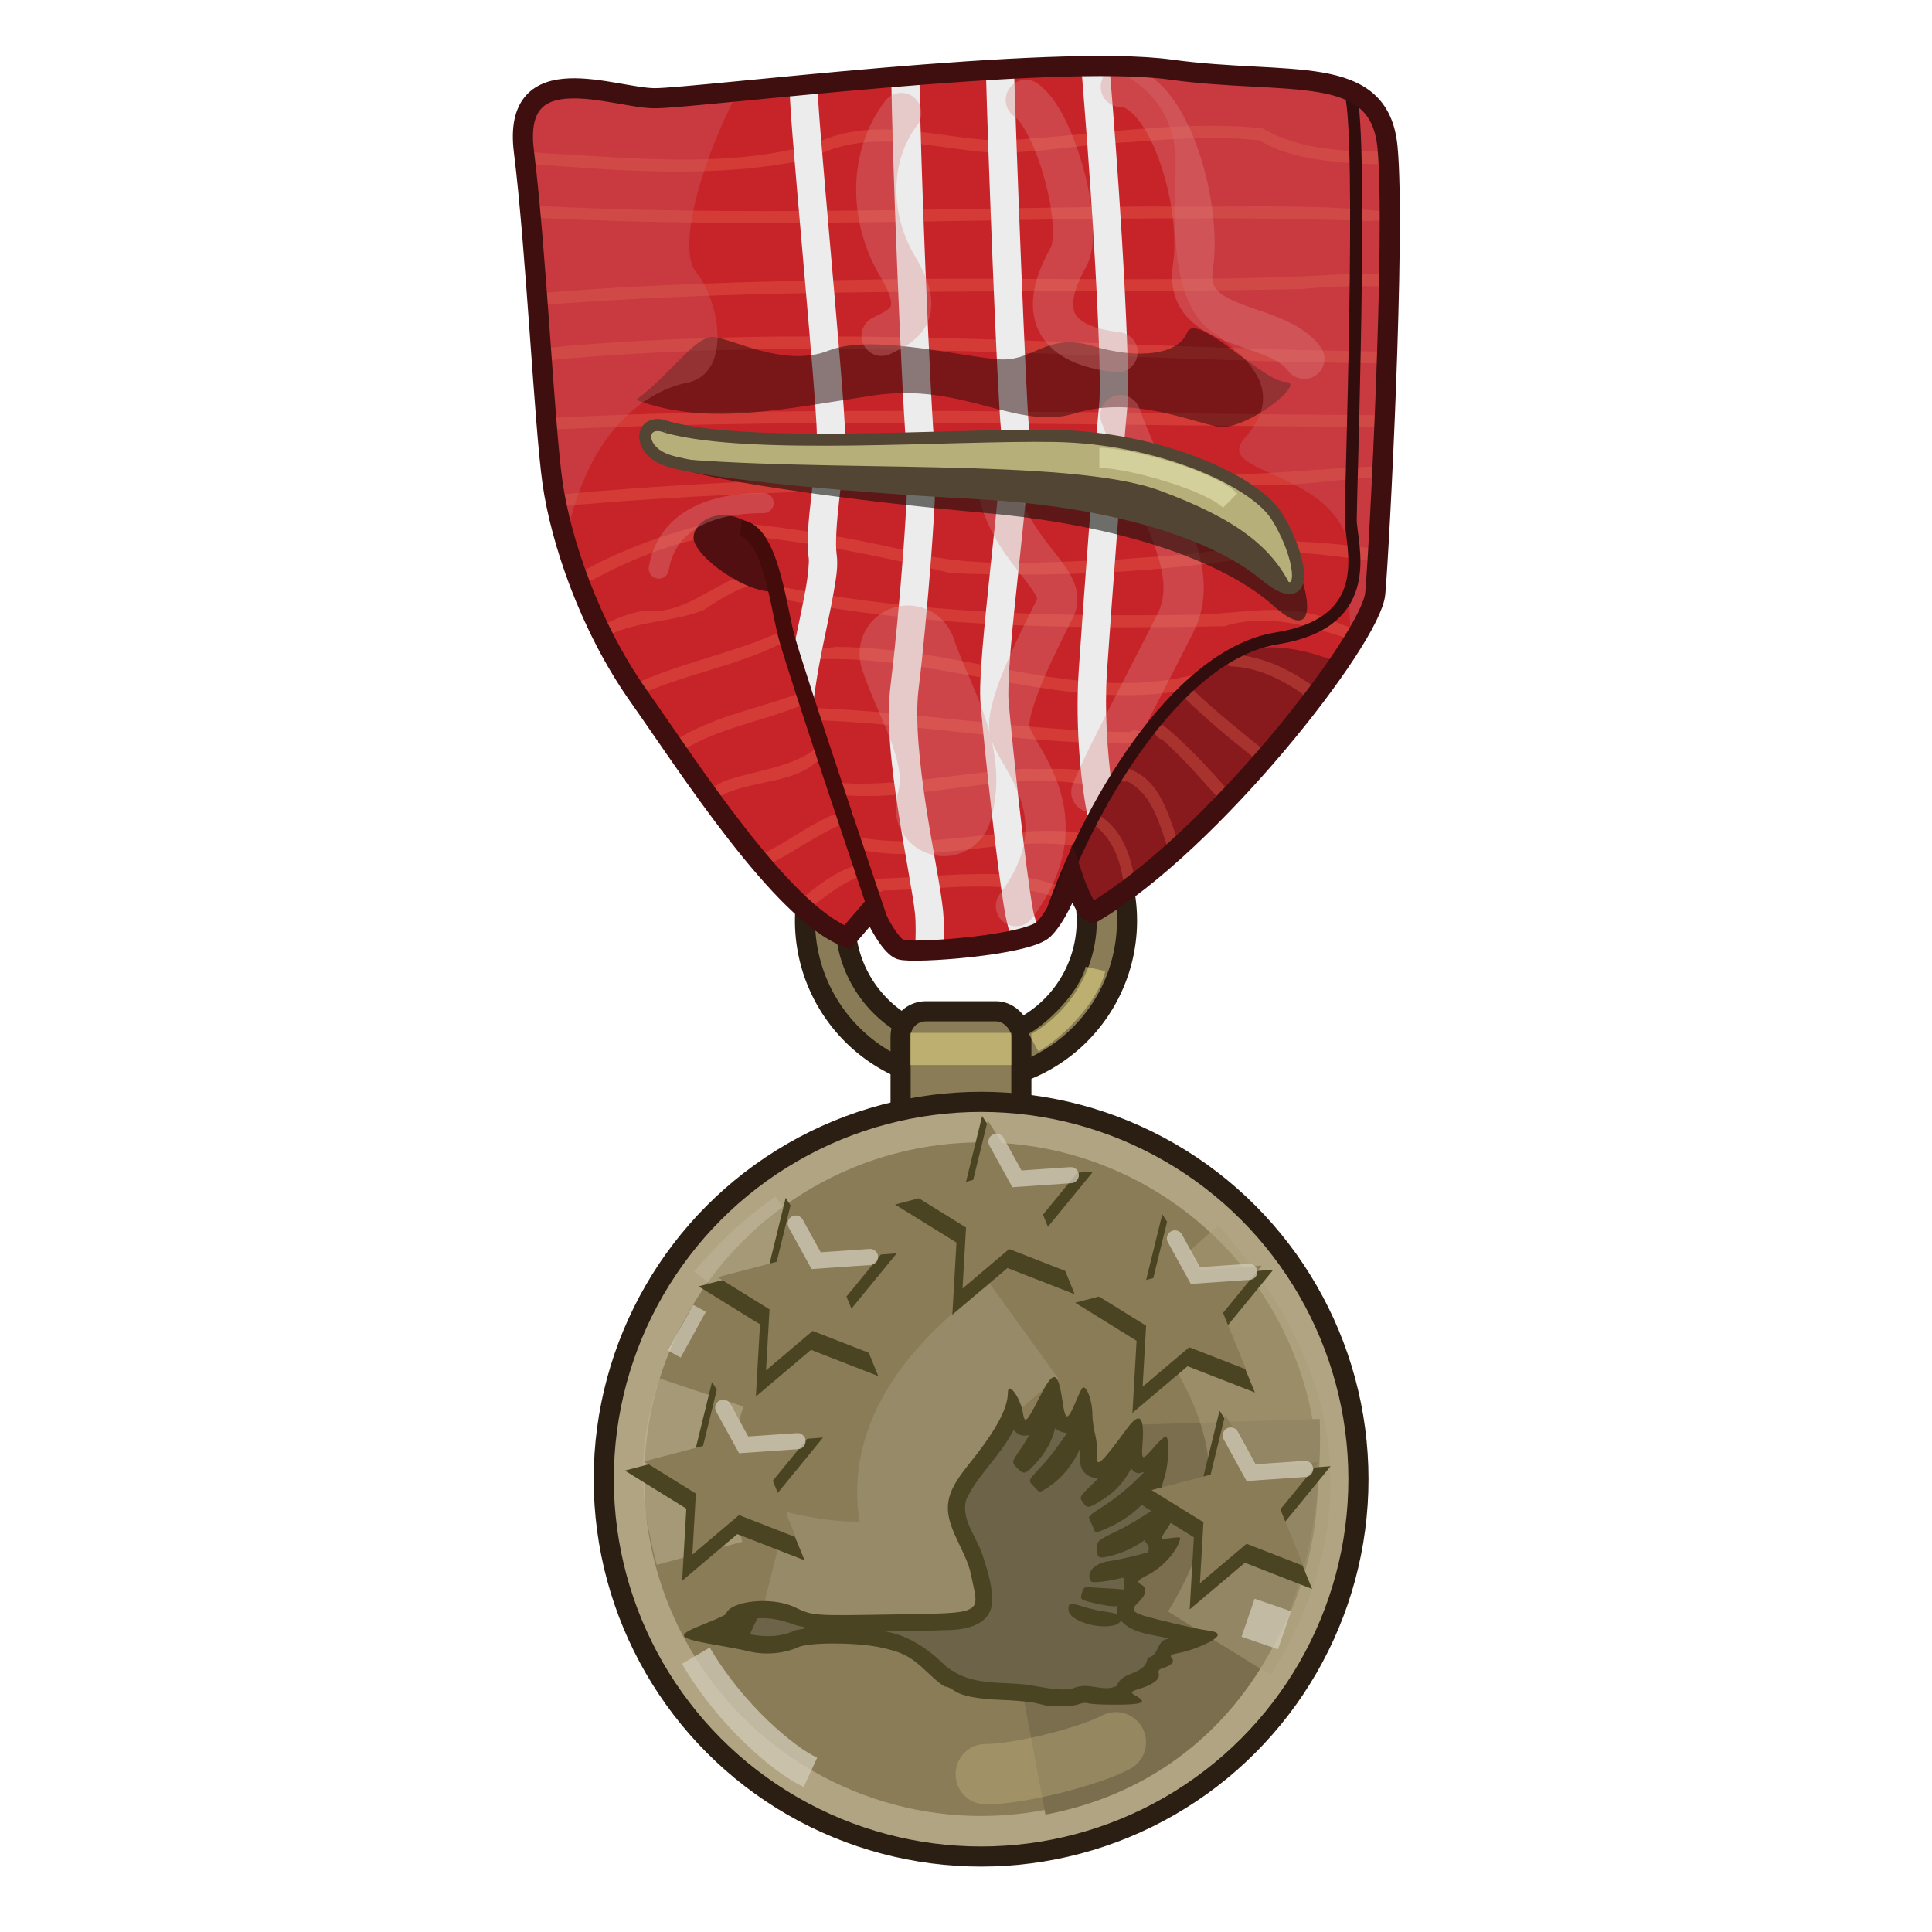 <?xml version="1.0" encoding="UTF-8" standalone="no"?>
<svg xmlns:dc="http://purl.org/dc/elements/1.1/" xmlns:cc="http://creativecommons.org/ns#" xmlns:rdf="http://www.w3.org/1999/02/22-rdf-syntax-ns#" xmlns:svg="http://www.w3.org/2000/svg" xmlns="http://www.w3.org/2000/svg" viewBox="0 0 48 48" version="1.1" id="medal01" height="100%" width="100%">
 <defs id="defs4138" />
 <path style="fill:#8a7c57;stroke:#2a1f12;stroke-width:0.5;stroke-linecap:round;marker:none" d="m 24,18.875 a 4,4 0 0 0 -4,4 4,4 0 0 0 4,4 4,4 0 0 0 4,-4 4,4 0 0 0 -4,-4 z m 0,1 a 3,3 0 0 1 3,3 3,3 0 0 1 -3,3 3,3 0 0 1 -3,-3 3,3 0 0 1 3,-3 z" id="path5121" />
 <path style="fill:#c7242a;stroke-width:1px;stroke-linecap:butt;stroke-opacity:1" d="m 21.05,23.288 c -1.627,-0.61 -3.966,-4.271 -5.186,-6 C 14.644,15.559 13.932,13.423 13.728,12 13.525,10.576 13.318,6.174 13.016,3.762 12.715,1.35 15.254,2.44 16.271,2.44 c 1.016,0 9.864,-1.118 12.813,-0.711 2.949,0.406 5.186,-0.203 5.389,1.932 0.203,2.135 -0.203,9.966 -0.305,11.084 -0.101,1.118 -4.067,6.203 -7.016,7.932 -0.203,0 -0.508,-0.915 -0.508,-0.915 0,0 -0.305,0.915 -0.711,1.322 -0.406,0.406 -3.254,0.61 -3.559,0.508 -0.305,-0.101 -0.711,-1.016 -0.711,-1.016 z" id="path4697" />
 <path style="fill:#88191d;stroke-width:1px;stroke-linecap:butt;stroke-opacity:1" d="m 31.751,16.087 c -0.474,-0.026 -0.947,0.052 -1.365,0.302 -2.522,2.109 -3.042,3.303 -3.742,5.373 0,0 0.304,0.914 0.507,0.914 2.126,-1.246 4.761,-4.221 6.115,-6.212 -0.46,-0.186 -0.984,-0.347 -1.515,-0.376 z" id="path4841" />
 <path style="font-style:normal;font-variant:normal;font-weight:normal;font-stretch:normal;font-size:medium;line-height:normal;font-family:sans-serif;text-indent:0;text-align:start;text-decoration:none;text-decoration-line:none;word-spacing:normal;text-transform:none;direction:ltr;block-progression:tb;writing-mode:lr-tb;baseline-shift:baseline;text-anchor:start;white-space:normal;fill:#f17155;fill-opacity:0.306;stroke-width:0.300;stroke-linecap:round;marker:none" d="M 30.117,3.125 C 28.336,3.124 26.572,3.412 24.8,3.494 23.288,3.436 21.702,2.852 20.25,3.57 18.237,4.149 16.087,3.956 14.016,3.835 13.685,3.822 13.352,3.791 13.018,3.761 c 8.8e-5,7.077e-4 -8.8e-5,10e-4 0,10e-4 0.01,0.087 0.018,0.212 0.029,0.304 2.376,0.173 4.775,0.392 7.117,-0.13 C 21.547,3.155 23.122,3.683 24.589,3.788 25.81,3.82 26.89,3.572 28.108,3.529 29.17,3.444 30.241,3.373 31.305,3.487 32.033,3.972 33.374,4.076 34.492,4.082 34.487,3.982 34.486,3.855 34.479,3.77 33.399,3.763 32.313,3.737 31.363,3.189 30.949,3.143 30.533,3.125 30.117,3.125 Z M 13.15,5.105 c 0.009,0.103 0.019,0.191 0.029,0.296 6.95,0.372 13.917,-0.16 20.871,0.091 0.158,-0.03 0.316,-0.004 0.474,0.037 3.6e-5,-0.088 4.16e-4,-0.174 0,-0.259 C 32.569,5.047 30.585,5.161 28.619,5.128 23.464,5.168 18.301,5.381 13.15,5.105 Z M 34.396,6.804 C 34.11,6.792 33.823,6.795 33.537,6.805 29.482,7.05 25.415,6.865 21.354,6.951 18.682,6.993 16,7.063 13.337,7.29 13.344,7.389 13.353,7.487 13.36,7.586 19.672,7.081 26.016,7.327 32.341,7.179 33.057,7.12 33.783,7.087 34.501,7.125 34.503,7.024 34.507,6.916 34.508,6.817 34.471,6.815 34.433,6.807 34.395,6.806 Z M 18.232,8.38 c -1.594,0.05 -3.204,0.106 -4.791,0.281 0.007,0.108 0.013,0.2 0.021,0.306 6.98,-0.682 13.996,0.014 20.988,0.06 0.003,-0.1 0.004,-0.19 0.007,-0.291 C 29.048,8.677 23.644,8.261 18.232,8.38 Z m 5.791,1.833 C 20.54,10.202 17.047,10.206 13.57,10.39 c 0.009,0.114 0.018,0.179 0.027,0.287 6.923,-0.326 13.86,-0.082 20.785,-0.074 0.005,-0.125 0.01,-0.159 0.015,-0.287 -3.458,-0.018 -6.916,-0.079 -10.375,-0.103 z m 10.308,1.375 c -1.505,0.026 -3.003,0.257 -4.513,0.183 -5.342,0.037 -10.707,0.019 -16.027,0.527 0.016,0.09 0.04,0.189 0.06,0.285 5.984,-0.538 12.002,-0.462 18.003,-0.535 0.792,-0.021 1.643,-0.184 2.462,-0.181 0.005,-0.105 0.008,-0.169 0.013,-0.279 z m -16.519,1.361 c -1.204,0.285 -2.404,0.703 -3.48,1.324 0.035,0.098 0.06,0.191 0.099,0.291 1.117,-0.625 2.33,-1.135 3.591,-1.296 1.892,0.143 3.756,0.522 5.597,0.97 2.316,0.096 4.644,0.01 6.941,-0.306 1.185,-0.391 2.429,-0.123 3.648,0.019 0.004,-0.062 0.01,-0.237 0.015,-0.31 -1.025,-0.136 -2.052,-0.244 -3.083,-0.171 -1.062,0.324 -2.241,0.331 -3.433,0.437 -1.773,0.045 -3.595,0.254 -5.32,-0.259 -1.507,-0.333 -3.034,-0.595 -4.576,-0.697 z m 1.201,1.253 c -1.099,0.008 -1.843,1.113 -3.007,0.972 -0.367,0.057 -0.765,0.205 -1.115,0.414 0.041,0.086 0.073,0.173 0.117,0.259 0.703,-0.423 1.726,-0.384 2.472,-0.689 0.497,-0.332 1.018,-0.668 1.623,-0.689 0.108,-0.08 0.045,-0.268 -0.089,-0.267 z m 0.335,0.363 c -0.268,0.047 -0.077,0.424 0.156,0.332 3.59,0.71 7.271,0.731 10.916,0.66 1.086,-0.34 2.163,0.009 3.201,0.351 0.053,-0.088 0.102,-0.172 0.148,-0.253 -0.192,-0.057 -0.385,-0.111 -0.57,-0.201 -1.178,-0.536 -2.398,-0.193 -3.527,-0.181 -3.451,0.051 -6.929,-0.023 -10.324,-0.707 z m 0.123,1.087 c -1.201,0.583 -2.576,0.798 -3.773,1.38 0.053,0.08 0.102,0.165 0.158,0.244 1.215,-0.558 2.589,-0.75 3.759,-1.396 0.066,-0.104 -0.022,-0.242 -0.144,-0.228 z m 1.316,0.417 c -0.401,0.089 -1.007,-0.136 -1.324,0.166 -0.03,0.386 0.547,0.104 0.742,0.15 3.047,-0.155 6.032,1.26 9.06,0.792 0.629,0.639 1.333,1.21 2.042,1.771 0.066,-0.075 0.135,-0.15 0.201,-0.226 -0.655,-0.527 -1.312,-1.052 -1.921,-1.632 l -0.064,-0.042 0.326,-0.277 C 29.82,16.752 29.782,16.74 29.724,16.75 c -2.629,0.688 -5.275,-0.426 -7.898,-0.626 -0.345,-0.031 -0.692,-0.05 -1.039,-0.052 z m 9.81,0.187 c -0.194,-0.001 -0.181,0.317 0.011,0.3 0.753,0.04 1.389,0.406 1.976,0.847 0.065,-0.085 0.125,-0.166 0.187,-0.25 -0.642,-0.48 -1.362,-0.854 -2.175,-0.898 z m -10.615,0.923 c -1.084,0.422 -2.35,0.618 -3.3,1.285 0.062,0.09 0.109,0.157 0.173,0.25 0.942,-0.641 2.16,-0.792 3.197,-1.251 l -0.07,-0.283 z m 0.203,0.408 c -0.194,0.002 -0.175,0.321 0.017,0.3 2.737,0.1 5.465,0.64 8.201,0.58 0.218,-0.176 -0.161,-0.415 -0.335,-0.277 -2.638,-0.039 -5.248,-0.496 -7.882,-0.603 z m 8.609,0.361 c -0.257,0.026 -0.109,0.403 0.083,0.425 0.539,0.484 1.016,1.041 1.503,1.582 0.072,-0.075 0.148,-0.144 0.22,-0.22 -0.565,-0.636 -1.127,-1.276 -1.792,-1.787 l -0.015,0 z m -8.466,0.605 c -0.664,0.541 -1.568,0.577 -2.355,0.863 -0.108,0.059 -0.269,0.147 -0.427,0.248 0.055,0.077 0.111,0.152 0.167,0.23 0.008,-0.002 0.012,-0.014 0.021,-0.015 0.823,-0.574 2.11,-0.307 2.748,-1.16 0.011,-0.087 -0.065,-0.171 -0.154,-0.166 z m 7.486,0.484 c -0.299,0.058 -0.035,0.449 0.195,0.375 0.67,0.351 0.801,1.127 1.058,1.8 0.081,-0.072 0.162,-0.136 0.244,-0.21 -0.325,-0.822 -0.493,-1.767 -1.498,-1.964 z m -2.347,0.064 c -1.602,0.082 -3.202,0.483 -4.806,0.337 l 0.093,0.296 c 2.153,0.247 4.306,-0.676 6.443,-0.193 0.106,0.278 0.597,0.133 0.361,-0.115 C 26.984,18.972 26.146,19.14 25.467,19.1 Z m -4.423,1.025 c -0.813,0.22 -1.489,0.843 -2.259,1.162 0.065,0.078 0.129,0.164 0.195,0.24 0.696,-0.301 1.317,-0.814 2.027,-1.087 l 0,-0.002 c 0.055,-0.021 0.109,-0.046 0.166,-0.064 0.089,-0.097 0.001,-0.264 -0.128,-0.248 z m 6.193,0.085 -0.14,0.259 c 0.035,0.022 0.072,0.043 0.113,0.042 0.51,0.406 0.658,0.996 0.73,1.611 0.09,-0.065 0.176,-0.115 0.267,-0.185 -0.111,-0.701 -0.342,-1.383 -0.969,-1.72 z m -1.275,0.429 c -1.616,0.026 -3.252,0.489 -4.853,0.115 l 0.101,0.316 c 1.806,0.456 3.663,-0.31 5.458,-0.062 0.252,0.123 0.309,-0.3 0.05,-0.337 -0.251,-0.024 -0.504,-0.034 -0.757,-0.031 z m -4.529,0.814 c -0.625,0.143 -1.123,0.548 -1.613,0.955 0.082,0.077 0.161,0.137 0.242,0.207 0.46,-0.366 0.922,-0.737 1.486,-0.912 0.086,-0.094 0.012,-0.255 -0.115,-0.25 z m 3.22,0.261 c -1.023,-0.011 -2.054,0.1 -3.07,0.126 -0.237,0.207 0.198,0.405 0.375,0.281 1.476,-0.017 3.02,-0.319 4.435,0.23 0.053,-0.111 0.066,-0.142 0.103,-0.234 -0.053,-0.091 -0.165,-0.164 -0.273,-0.132 -0.502,-0.179 -1.038,-0.254 -1.57,-0.271 z" id="path4162" />
 <path style="font-style:normal;font-variant:normal;font-weight:normal;font-stretch:normal;font-size:medium;line-height:normal;font-family:sans-serif;text-indent:0;text-align:start;text-decoration:none;text-decoration-line:none;word-spacing:normal;text-transform:none;direction:ltr;block-progression:tb;writing-mode:lr-tb;baseline-shift:baseline;text-anchor:start;white-space:normal;fill:#ececec;stroke-width:0.699;stroke-linecap:butt" d="m 27.564,1.644 c -0.216,-10e-4 -0.466,0.006 -0.701,0.009 0.096,1.164 0.212,2.665 0.308,4.265 0.057,0.951 0.104,1.863 0.13,2.599 0.026,0.735 0.029,1.316 0.009,1.513 -0.103,1.039 -0.407,5.09 -0.509,6.621 -0.097,1.461 0.067,3.014 0.273,3.871 L 27.619,19.5 c -0.104,-0.804 -0.181,-1.836 -0.117,-2.798 0.101,-1.52 0.408,-5.603 0.507,-6.597 C 28.04,9.794 28.028,9.241 28.002,8.496 27.974,7.749 27.928,6.832 27.871,5.876 27.775,4.29 27.661,2.816 27.564,1.644 Z M 25.195,1.71 c -0.232,0.011 -0.462,0.022 -0.701,0.037 0.047,1.862 0.276,7.942 0.378,8.964 0.018,0.187 -0.002,0.678 -0.052,1.271 -0.05,0.593 -0.126,1.307 -0.203,2.025 -0.076,0.718 -0.151,1.44 -0.203,2.058 -0.051,0.617 -0.081,1.116 -0.05,1.455 0.102,1.126 0.403,4.052 0.615,5.216 0.039,0.217 0.101,0.424 0.171,0.625 0.301,-0.063 0.536,-0.137 0.677,-0.222 -0.062,-0.173 -0.129,-0.347 -0.162,-0.527 -0.195,-1.072 -0.504,-4.045 -0.605,-5.156 -0.02,-0.221 4.47e-4,-0.726 0.05,-1.332 0.05,-0.605 0.126,-1.324 0.203,-2.042 0.076,-0.718 0.151,-1.435 0.203,-2.041 0.051,-0.605 0.082,-1.079 0.05,-1.4 C 25.485,9.824 25.242,3.448 25.193,1.71 Z m -2.353,0.152 c -0.233,0.018 -0.467,0.035 -0.699,0.054 0.014,1.016 0.069,2.788 0.148,4.732 0.044,1.094 0.091,2.156 0.134,2.984 0.021,0.414 0.042,0.769 0.06,1.042 0.018,0.273 0.028,0.445 0.048,0.566 0.011,0.068 0.021,0.431 0.003,0.878 -0.017,0.447 -0.051,1.01 -0.095,1.605 -0.088,1.189 -0.216,2.509 -0.316,3.312 -0.111,0.889 0.026,2.044 0.193,3.123 0.166,1.078 0.369,2.087 0.416,2.548 0.023,0.236 0.018,0.554 0.002,0.892 0.192,0.003 0.408,-0.004 0.71,-0.025 0.012,-0.335 0.011,-0.663 -0.015,-0.937 -0.055,-0.555 -0.258,-1.528 -0.421,-2.585 -0.163,-1.057 -0.281,-2.189 -0.189,-2.927 0.103,-0.824 0.228,-2.149 0.318,-3.349 0.044,-0.6 0.079,-1.167 0.097,-1.628 0.017,-0.461 0.027,-0.784 -0.011,-1.021 C 23.22,11.095 23.2,10.896 23.183,10.628 23.165,10.363 23.146,10.009 23.125,9.597 23.082,8.773 23.034,7.713 22.99,6.621 22.91,4.659 22.855,2.839 22.841,1.863 Z m -2.537,0.22 c -0.238,0.022 -0.469,0.042 -0.695,0.064 0.016,0.324 0.035,0.662 0.085,1.281 0.066,0.821 0.155,1.838 0.244,2.855 0.088,1.016 0.177,2.033 0.244,2.851 0.066,0.818 0.111,1.459 0.111,1.642 0,0.418 -0.074,0.999 -0.138,1.562 -0.064,0.563 -0.124,1.102 -0.062,1.539 0.01,0.072 -0.011,0.386 -0.078,0.759 -0.066,0.372 -0.165,0.826 -0.261,1.292 -0.028,0.137 -0.046,0.265 -0.074,0.402 l 0.49,1.527 c 0.03,-0.469 0.136,-1.14 0.269,-1.789 0.094,-0.461 0.195,-0.917 0.265,-1.31 0.07,-0.393 0.122,-0.699 0.082,-0.982 -0.039,-0.275 0.001,-0.806 0.064,-1.361 0.063,-0.555 0.142,-1.144 0.142,-1.64 C 20.993,10.5 20.947,9.897 20.88,9.075 20.813,8.258 20.725,7.241 20.636,6.224 20.547,5.207 20.459,4.189 20.392,3.371 20.34,2.729 20.319,2.372 20.304,2.083 Z" id="path4699" />
 <path style="fill:#2d0809;fill-opacity:0.514;stroke-width:1px;stroke-linecap:butt" d="m 15.805,9.934 c 0.89,-0.667 1.446,-1.558 1.892,-1.558 0.445,0 1.78,0.779 2.893,0.333 1.113,-0.445 3.561,0.222 4.34,0.222 0.779,0 1.113,-0.667 2.226,-0.333 1.113,0.333 2.114,0.222 2.337,-0.333 0.222,-0.556 1.892,1.224 2.448,1.224 0.556,0 -1.001,1.224 -1.669,1.113 -0.667,-0.111 -2.114,-0.779 -3.561,-0.333 -1.446,0.445 -2.782,-0.779 -5.008,-0.445 -2.226,0.333 -4.118,0.779 -5.899,0.111 z" id="path4837" />
 <path style="fill:#520f11;stroke-width:1px;stroke-linecap:butt" d="m 18.789,13.138 c -0.779,-0.667 -1.558,-0.222 -1.558,0.222 0,0.445 1.335,1.446 2.114,1.335 -0.333,-0.779 -0.556,-1.558 -0.556,-1.558 z" id="path4839" />
 <path style="fill:#cb6568;fill-opacity:0.337;stroke-width:1px;stroke-linecap:butt;stroke-opacity:1" d="m 14.15,2.197 c -0.724,0.029 -1.283,0.36 -1.132,1.566 0.301,2.411 0.507,6.812 0.71,8.236 0.06,0.42 0.179,0.91 0.328,1.425 0.561,-2.866 2.126,-3.737 3.011,-3.914 1.145,-0.229 0.801,-2.06 0.228,-2.748 -0.46,-0.553 0.051,-2.587 1.041,-4.496 -1.04,0.1 -1.808,0.173 -2.066,0.173 -0.508,0 -1.396,-0.273 -2.121,-0.244 z" id="path4910" />
 <path style="fill:#cb6568;fill-opacity:0.337;stroke-width:1px;stroke-linecap:butt" d="m 27.728,1.642 c -0.07,-10e-4 -0.161,0.004 -0.234,0.003 1.307,0.52 1.714,1.493 1.714,2.367 0,1.26 -0.227,3.436 0.917,4.238 1.145,0.801 1.717,1.603 0.8,2.634 -0.916,1.03 2.978,0.687 2.634,3.55 -0.058,0.489 -0.029,1.005 0.031,1.521 0.326,-0.529 0.554,-0.973 0.576,-1.212 C 34.271,13.627 34.677,5.795 34.474,3.66 34.271,1.524 32.033,2.135 29.083,1.728 28.715,1.677 28.254,1.65 27.728,1.642 Z" id="path4912" />
 <path style="fill:none;stroke:#dc8686;stroke-width:1px;stroke-linecap:round;stroke-opacity:0.337" d="m 27.835,10.313 c 0.801,2.176 2.061,3.78 1.374,5.154 -0.687,1.374 -1.863,3.581 -2.094,4.21" id="path4914" />
 <path style="fill:none;stroke:#dc8686;stroke-width:1px;stroke-linecap:round;stroke-opacity:0.337" d="m 24.834,12.335 c 0.407,1.465 1.709,2.117 1.384,2.768 -0.325,0.651 -1.221,2.361 -1.139,3.012 0.081,0.651 1.872,2.117 0.162,4.397" id="path4957" />
 <path style="fill:none;stroke:#dc8686;stroke-width:0.5;stroke-linecap:round;stroke-opacity:0.337" d="m 18.972,12.498 c -1.628,0 -2.442,0.651 -2.605,1.628" id="path4959" />
 <path style="fill:none;stroke:#dc8686;stroke-width:1px;stroke-linecap:round;stroke-opacity:0.337" d="m 27.847,2.157 c 1.139,0 2.035,2.849 1.791,4.478 -0.244,1.628 2.035,1.302 2.768,2.279" id="path4961" />
 <path style="fill:none;stroke:#dc8686;stroke-width:1px;stroke-linecap:round;stroke-opacity:0.337" d="m 25.486,2.482 c 0.732,0.488 1.465,3.175 1.058,3.908 -0.407,0.732 -0.977,2.117 1.221,2.361" id="path4963" />
 <path style="fill:none;stroke:#dc8686;stroke-width:2.400;stroke-linecap:round;stroke-opacity:0.337" d="m 22.555,16.243 c 0.407,1.221 1.302,2.524 0.895,3.827" id="path4965" />
 <path style="fill:none;stroke:#dc8686;stroke-width:1px;stroke-linecap:round;stroke-opacity:0.337" d="M 22.392,2.808 C 21.578,3.866 21.578,5.413 22.311,6.635 23.043,7.856 22.392,8.1 21.904,8.344" id="path4967" />
 <rect style="fill:#8a7c57;stroke:#2a1f12;stroke-width:0.5;stroke-linecap:round;marker:none" id="stroke03" width="3" height="4" x="22.375" y="25.125" ry="0.625" rx="0.625" />
 <circle style="fill:#b0a482;stroke-width:0.5;stroke-linecap:round;stroke-opacity:0.495;marker:none;fill-opacity:1" id="path5089" cx="24.375" cy="36.75" r="9.375" />
 <circle r="8.368" cy="36.75" cx="24.375" id="circle4322" style="fill:#8a7c57;stroke-width:0.5;stroke-linecap:round;marker:none" />
 <path style="fill:none;stroke:#7a6e4e;stroke-width:4.7;stroke-linecap:butt;stroke-dasharray:none" d="m 30.440,35.327 c 0.130,4.115 -1.763,6.859 -4.899,7.446" id="path4362" />
 <path style="fill:none;stroke:#aa9d79;stroke-width:3;stroke-linecap:butt;stroke-opacity:0.515" id="p3228" d="m 29.147,31.439 c 2.431,2.739 3.385,5.768 1.147,9.388" />
 <path style="fill:none;stroke:#f5e98b;stroke-width:0.5;stroke-linecap:butt;stroke-opacity:0.466" d="m 25.678,25.902 c 0.53,-0.291 1.379,-1.14 1.538,-1.83" id="path4301" />
 <path style="fill:none;stroke:#f5e98b;stroke-width:0.800;stroke-linecap:butt;stroke-opacity:0.466" d="m 22.609,26.061 2.518,0" id="path4303" />
 <path style="fill:#0e0e08;fill-opacity:0.569;stroke-width:0.300;stroke-linecap:butt;stroke-opacity:1" d="m 16.952,10.819 c -0.652,-0.29 -0.817,0.543 0.011,0.84 0.828,0.297 4.127,0.778 7.52,1.086 3.393,0.308 5.924,1.201 7.163,2.311 1.239,1.109 0.864,-0.629 0.323,-1.491 -0.541,-0.861 -2.797,-2.009 -5.4,-2.154 -2.603,-0.144 -7.565,0.061 -9.618,-0.592 z" id="path5072" />
 <path style="fill:none;stroke:#440b0b;stroke-width:0.400;stroke-linecap:butt;stroke-opacity:1" d="m 21.966,23.186 c 0,0 -2.237,-6.61 -2.44,-7.423 -0.203,-0.813 -0.406,-2.542 -1.118,-2.644" id="path4707" />
 <path style="fill:none;stroke:#310d0d;stroke-width:0.300;stroke-linecap:butt;stroke-opacity:1" d="m 26.105,22.76 c 0.866,-2.589 3.08,-6.496 5.623,-6.902 2.542,-0.406 1.83,-2.338 1.83,-2.949 0,-0.61 0.305,-9.457 0,-10.576" id="path4709" />
 <path style="fill:#b6af7a;stroke-width:1px;stroke-linecap:butt;stroke-opacity:1" d="m 16.572,10.611 c -0.662,-0.265 -0.795,0.574 0.044,0.839 0.839,0.265 4.154,0.618 7.557,0.795 3.402,0.176 5.966,0.972 7.247,2.032 1.281,1.06 0.839,-0.662 0.265,-1.502 -0.574,-0.839 -2.872,-1.9 -5.48,-1.944 -2.607,-0.044 -7.557,0.353 -9.634,-0.22 z" id="path5044" />
 <path id="path5061" d="m 16.572,10.611 c -0.662,-0.265 -0.795,0.574 0.044,0.839 0.839,0.265 4.154,0.618 7.557,0.795 3.402,0.176 5.966,0.972 7.247,2.032 1.281,1.06 0.839,-0.662 0.265,-1.502 -0.574,-0.839 -2.872,-1.9 -5.48,-1.944 -2.607,-0.044 -7.557,0.353 -9.634,-0.22 z" style="fill:none;stroke:#534533;stroke-width:0.300;stroke-linecap:butt;stroke-opacity:1" />
 <path style="fill:#534533;stroke-width:1px;stroke-linecap:butt;stroke-opacity:1" d="m 16.421,11.361 c 0.06,0.032 0.119,0.065 0.195,0.089 0.839,0.265 4.153,0.618 7.556,0.794 3.402,0.176 5.966,0.972 7.248,2.033 0.327,0.271 0.541,0.357 0.669,0.326 -0.471,-0.999 -1.362,-1.71 -3.277,-2.416 -2.273,-0.837 -8.414,-0.426 -12.391,-0.826 z" id="path5063" />
 <path style="fill:none;stroke:#f0f0bf;stroke-width:0.5;stroke-linecap:butt;stroke-opacity:0.495" d="m 27.312,11.375 c 0.75,0 2.75,0.562 3.25,1.062" id="path5068" />
 <path id="path4711" d="m 21.05,23.288 c -1.627,-0.61 -3.966,-4.271 -5.186,-6 C 14.644,15.559 13.932,13.423 13.728,12 13.525,10.576 13.318,6.174 13.016,3.762 12.715,1.35 15.254,2.44 16.271,2.44 c 1.016,0 9.864,-1.118 12.813,-0.711 2.949,0.406 5.186,-0.203 5.389,1.932 0.203,2.135 -0.203,9.966 -0.305,11.084 -0.101,1.118 -4.067,6.203 -7.016,7.932 -0.203,0 -0.508,-0.915 -0.508,-0.915 0,0 -0.305,0.915 -0.711,1.322 -0.406,0.406 -3.254,0.61 -3.559,0.508 -0.305,-0.101 -0.711,-1.016 -0.711,-1.016 z" style="fill:none;stroke:#3f0f0f;stroke-width:0.5;stroke-linecap:butt;stroke-opacity:1" />
 <circle style="fill:none;stroke:#2a1f12;stroke-width:0.5;stroke-linecap:round;marker:none" id="stroke04" cx="24.375" cy="36.75" r="9.375" />
 <path style="fill:none;stroke:#bfb599;stroke-width:2.200;stroke-linecap:butt;stroke-opacity:0.496" id="p3366" d="m 17.380,38.591 c -0.422,-1.563 -0.416,-2.613 0.048,-3.995" />
 <path id="path4279" d="m 25.443,33.072 c -3.663,2.646 -2.714,4.885 -2.171,5.699 -1.153,0.746 -2.985,0.474 -4.071,0.203" style="fill:none;stroke:#d2cbb8;stroke-width:2.9;stroke-linecap:butt;stroke-opacity:0.184;stroke-dasharray:none" />
 <path id="path4322" d="m 26.078,42.394 c -0.048,-0.009 -0.195,-0.045 -0.330,-0.078 -0.132,-0.033 -0.507,-0.069 -0.834,-0.081 -0.636,-0.021 -1.026,-0.099 -1.227,-0.243 -0.069,-0.048 -0.159,-0.090 -0.201,-0.090 -0.042,0 -0.237,-0.153 -0.432,-0.342 -0.423,-0.408 -0.636,-0.519 -1.209,-0.636 -0.603,-0.123 -1.740,-0.123 -2.013,0 -0.369,0.168 -0.873,0.204 -1.281,0.09 -0.072,-0.018 -0.330,-0.069 -0.570,-0.111 -1.215,-0.210 -1.245,-0.252 -0.441,-0.573 0.264,-0.105 0.489,-0.210 0.495,-0.231 0.111,-0.333 1.143,-0.438 1.704,-0.171 0.462,0.219 0.441,0.216 2.454,0.183 2.241,-0.039 2.142,0.006 1.950,-0.900 -0.063,-0.309 -0.099,-0.399 -0.369,-0.966 -0.360,-0.753 -0.303,-1.122 0.282,-1.848 0.675,-0.837 0.981,-1.392 0.984,-1.794 0,-0.306 0.315,0.117 0.375,0.510 0.042,0.273 0.096,0.222 0.405,-0.387 0.360,-0.711 0.462,-0.690 0.582,0.114 0.069,0.480 0.123,0.471 0.348,-0.069 0.054,-0.132 0.117,-0.258 0.135,-0.282 0.096,-0.111 0.255,0.291 0.255,0.654 0,0.117 0.03,0.342 0.069,0.498 0.039,0.159 0.06,0.375 0.048,0.495 -0.033,0.357 0.084,0.252 0.735,-0.633 0.324,-0.444 0.447,-0.327 0.393,0.375 -0.03,0.414 -0.009,0.420 0.288,0.075 0.123,-0.144 0.255,-0.264 0.288,-0.264 0.099,0 0.081,0.669 -0.027,1.008 -0.114,0.351 -0.099,0.381 0.105,0.240 0.345,-0.234 0.318,0.507 -0.039,1.038 -0.192,0.285 -0.198,0.273 0.093,0.237 0.243,-0.03 0.246,-0.03 0.213,0.072 -0.096,0.300 -0.444,0.672 -0.801,0.852 -0.249,0.123 -0.276,0.168 -0.141,0.240 0.141,0.075 0.111,0.252 -0.069,0.420 -0.195,0.180 -0.174,0.249 0.099,0.339 0.285,0.09 1.260,0.321 1.527,0.360 0.267,0.036 0.333,0.063 0.333,0.126 0,0.111 -0.543,0.363 -0.966,0.447 -0.207,0.039 -0.231,0.06 -0.171,0.132 0.069,0.081 -0.006,0.174 -0.204,0.237 -0.126,0.039 -0.144,0.063 -0.123,0.150 0.03,0.129 -0.126,0.258 -0.447,0.360 -0.273,0.084 -0.279,0.099 -0.102,0.198 0.279,0.159 0.135,0.210 -0.594,0.207 -0.288,0 -0.567,-0.015 -0.615,-0.036 -0.051,-0.018 -0.144,-0.009 -0.228,0.024 -0.132,0.054 -0.537,0.072 -0.738,0.03 z" style="fill:#4b4423;fill-opacity:1" />
 <path id="path4327" d="M 26.212 35.486 C 26.137 35.806 25.982 36.091 25.712 36.378 C 25.471 36.632 25.435 36.642 25.273 36.474 C 25.129 36.327 25.129 36.327 25.369 35.982 C 25.438 35.883 25.504 35.765 25.572 35.654 C 25.437 35.687 25.298 35.673 25.183 35.525 C 24.871 36.150 24.314 36.615 24.011 37.242 C 23.856 37.740 24.267 38.177 24.408 38.628 C 24.543 39.035 24.684 39.467 24.638 39.900 C 24.533 40.412 23.929 40.500 23.492 40.5 C 22.989 40.521 22.485 40.528 21.982 40.531 C 22.595 40.628 23.106 41.001 23.535 41.429 C 23.613 41.473 23.636 41.494 23.632 41.501 C 23.654 41.505 23.605 41.491 23.654 41.503 C 24.194 41.866 24.869 41.787 25.486 41.851 C 25.865 41.904 26.300 42.029 26.652 41.949 C 27.074 41.768 27.361 42.056 27.748 41.888 C 27.870 41.495 28.459 41.641 28.511 41.185 C 28.821 41.138 28.720 40.723 29.044 40.716 C 28.643 40.595 28.143 40.605 27.853 40.265 C 27.840 40.280 27.836 40.291 27.818 40.308 C 27.552 40.546 26.581 40.320 26.548 40.011 C 26.538 39.918 26.547 39.868 26.599 39.855 C 26.652 39.841 26.749 39.863 26.916 39.917 C 27.084 39.971 27.340 40.031 27.484 40.046 C 27.642 40.065 27.699 40.088 27.767 40.111 C 27.748 40.039 27.754 39.970 27.769 39.904 C 27.645 39.915 27.497 39.900 27.232 39.839 C 26.827 39.746 26.831 39.748 26.882 39.568 C 26.915 39.451 26.945 39.427 27.029 39.433 C 27.089 39.439 27.377 39.455 27.671 39.470 C 27.773 39.476 27.833 39.486 27.910 39.494 C 27.937 39.400 27.946 39.302 27.904 39.195 C 27.548 39.287 27.137 39.342 27.103 39.285 C 26.974 39.069 27.184 38.838 27.550 38.787 C 27.820 38.747 28.187 38.659 28.513 38.570 C 28.557 38.497 28.560 38.415 28.457 38.308 C 28.450 38.290 28.455 38.272 28.453 38.253 C 28.221 38.416 27.959 38.556 27.667 38.634 L 27.666 38.634 C 27.664 38.635 27.663 38.636 27.662 38.636 C 27.290 38.735 27.257 38.726 27.257 38.488 C 27.254 38.278 27.254 38.278 27.767 38.029 C 28.049 37.891 28.469 37.640 28.697 37.472 C 28.724 37.452 28.723 37.458 28.748 37.441 C 28.738 37.361 28.678 37.291 28.531 37.236 C 28.524 37.231 28.523 37.223 28.517 37.218 C 28.300 37.490 28.007 37.722 27.640 37.906 L 27.640 37.902 C 27.280 38.082 27.206 38.096 27.179 38.003 C 27.164 37.958 27.128 37.869 27.095 37.806 C 27.023 37.668 27.004 37.686 27.466 37.386 C 27.802 37.169 28.151 36.860 28.425 36.576 C 28.393 36.577 28.355 36.584 28.298 36.603 C 28.210 36.597 28.150 36.545 28.103 36.482 C 27.955 36.775 27.735 37.037 27.449 37.220 L 27.449 37.224 C 27.020 37.494 27.019 37.494 26.884 37.296 C 26.812 37.188 26.817 37.184 27.246 36.767 C 27.258 36.755 27.270 36.739 27.283 36.726 C 27.061 36.721 26.855 36.592 26.835 36.316 C 26.826 36.237 26.826 36.114 26.828 36 C 26.658 36.375 26.395 36.719 26.060 36.933 L 26.062 36.939 C 25.810 37.095 25.841 37.096 25.697 36.943 C 25.538 36.775 25.531 36.795 25.843 36.462 C 26.090 36.198 26.315 35.895 26.511 35.601 C 26.402 35.594 26.296 35.555 26.212 35.486 z M 18.818 40.208 C 18.747 40.347 18.678 40.486 18.636 40.605 C 19.017 40.676 19.411 40.676 19.765 40.501 C 20.046 40.455 20.132 40.447 19.806 40.388 C 19.487 40.272 19.161 40.179 18.818 40.208 z " style="fill:#6c6349;fill-opacity:1" />
 <path d="m 17.689,34.337 0.969,1.511 1.790,-0.132 -1.137,1.389 0.679,1.661 -1.672,-0.652 -1.370,1.159 0.103,-1.792 -1.526,-0.945 1.736,-0.455 z" id="path4326" style="fill:#4b4423;stroke-width:0.699;stroke-linecap:butt;marker:none;" />
 <path style="fill:#8a7c57;stroke-width:0.699;stroke-linecap:butt;marker:none;" id="path4324" d="m 17.828,34.449 0.819,1.277 1.514,-0.112 -0.961,1.174 0.574,1.405 -1.414,-0.551 -1.158,0.980 0.087,-1.515 -1.290,-0.799 1.468,-0.384 z" />
 <path style="fill:none;stroke:#bfb599;stroke-width:2.200;stroke-linecap:butt;stroke-opacity:0.496;fill-rule:nonzero;filter-blend-mode:normal;filter-gaussianBlur-deviation:0;" id="p3368" d="m 18.102,32.281 c 0.814,-0.999 1.778,-1.638 1.778,-1.638" />
 <path style="fill:#4b4423;stroke-width:0.699;stroke-linecap:butt;marker:none;" id="path4328" d="m 19.520,29.760 0.969,1.511 1.790,-0.132 -1.137,1.389 0.679,1.661 -1.672,-0.652 -1.370,1.159 0.103,-1.792 -1.526,-0.945 1.736,-0.455 z" />
 <path d="m 19.658,29.873 0.819,1.277 1.514,-0.112 -0.961,1.174 0.574,1.405 -1.414,-0.551 -1.158,0.980 0.087,-1.515 -1.290,-0.799 1.468,-0.384 z" id="path4330" style="fill:#8a7c57;stroke-width:0.699;stroke-linecap:butt;marker:none;" />
 <path d="m 24.401,27.727 0.969,1.511 1.790,-0.132 -1.137,1.389 0.679,1.661 -1.672,-0.652 -1.370,1.159 0.103,-1.792 -1.526,-0.945 1.736,-0.455 z" id="path4332" style="fill:#4b4423;stroke-width:0.699;stroke-linecap:butt;marker:none;" />
 <path style="fill:#8a7c57;stroke-width:0.699;stroke-linecap:butt;marker:none;" id="path4334" d="m 24.540,27.839 0.819,1.277 1.514,-0.112 -0.961,1.174 0.574,1.405 -1.414,-0.551 -1.158,0.980 0.087,-1.515 -1.290,-0.799 1.468,-0.384 z" />
 <path style="fill:#4b4423;stroke-width:0.699;stroke-linecap:butt;marker:none;" id="path4336" d="m 28.876,30.167 0.969,1.511 1.790,-0.132 -1.137,1.389 0.679,1.661 -1.672,-0.652 -1.370,1.159 0.103,-1.792 -1.526,-0.945 1.736,-0.455 z" />
 <path d="m 29.014,30.279 0.819,1.277 1.514,-0.112 -0.961,1.174 0.574,1.405 -1.414,-0.551 -1.158,0.980 0.087,-1.515 -1.290,-0.799 1.468,-0.384 z" id="path4338" style="fill:#8a7c57;stroke-width:0.699;stroke-linecap:butt;marker:none;" />
 <path d="m 30.299,35.049 0.969,1.511 1.790,-0.132 -1.137,1.389 0.679,1.661 -1.672,-0.652 -1.370,1.159 0.103,-1.792 -1.526,-0.945 1.736,-0.455 z" id="path4340" style="fill:#4b4423;stroke-width:0.699;stroke-linecap:butt;marker:none;" />
 <path style="fill:#8a7c57;stroke-width:0.699;stroke-linecap:butt;marker:none;" id="path4342" d="m 30.438,35.161 0.819,1.277 1.514,-0.112 -0.961,1.174 0.574,1.405 -1.414,-0.551 -1.158,0.980 0.087,-1.515 -1.290,-0.799 1.468,-0.384 z" />
 <path style="fill:none;stroke:#d2cbb8;stroke-width:0.8;stroke-linecap:butt;stroke-opacity:0.760;stroke-dasharray:none" d="m 17.288,41.135 c 0.864,1.474 2.186,2.593 2.847,2.898" id="path4344" />
 <path style="fill:none;stroke:#d2cbb8;stroke-width:0.4;stroke-linecap:round;stroke-opacity:0.760;filter-blend-mode:normal;filter-gaussianBlur-deviation:0;" d="m 17.968,34.974 0.508,0.923 1.339,-0.092" id="path4364" />
 <path style="fill:none;stroke:#d2cbb8;stroke-width:0.400;stroke-linecap:round;stroke-opacity:0.760;" d="m 19.769,30.398 0.508,0.923 1.339,-0.092" id="path4364-7" />
 <path style="fill:none;stroke:#d2cbb8;stroke-width:0.400;stroke-linecap:round;stroke-opacity:0.760;" d="m 24.757,28.365 0.508,0.923 1.339,-0.092" id="path4364-3" />
 <path style="fill:none;stroke:#d2cbb8;stroke-width:0.400;stroke-linecap:round;stroke-opacity:0.760;" d="m 29.191,30.767 0.508,0.923 1.339,-0.092" id="path4364-79" />
 <path style="fill:none;stroke:#d2cbb8;stroke-width:0.400;stroke-linecap:round;stroke-opacity:0.760;" d="m 30.577,35.664 0.508,0.923 1.339,-0.092" id="path4364-34" />
 <path style="fill:none;fill-rule:nonzero;stroke:#e3dfd3;stroke-width:1.299;stroke-linecap:butt;stroke-opacity:0.564;" id="p3377" d="m 16.908,32.986 0.316,0.174" />
 <path style="fill:none;stroke:#ecd79e;stroke-width:1.5;stroke-linecap:round;stroke-opacity:0.233" id="p3224" d="m 24.491,44.079 c 0.869,0 2.609,-0.456 3.232,-0.793" />
 <path style="fill:none;stroke:#d2cbb8;stroke-width:0.999px;stroke-linecap:butt;stroke-opacity:0.760" id="p3246" d="m 31.009,40.192 0.904,0.312" />
</svg>
